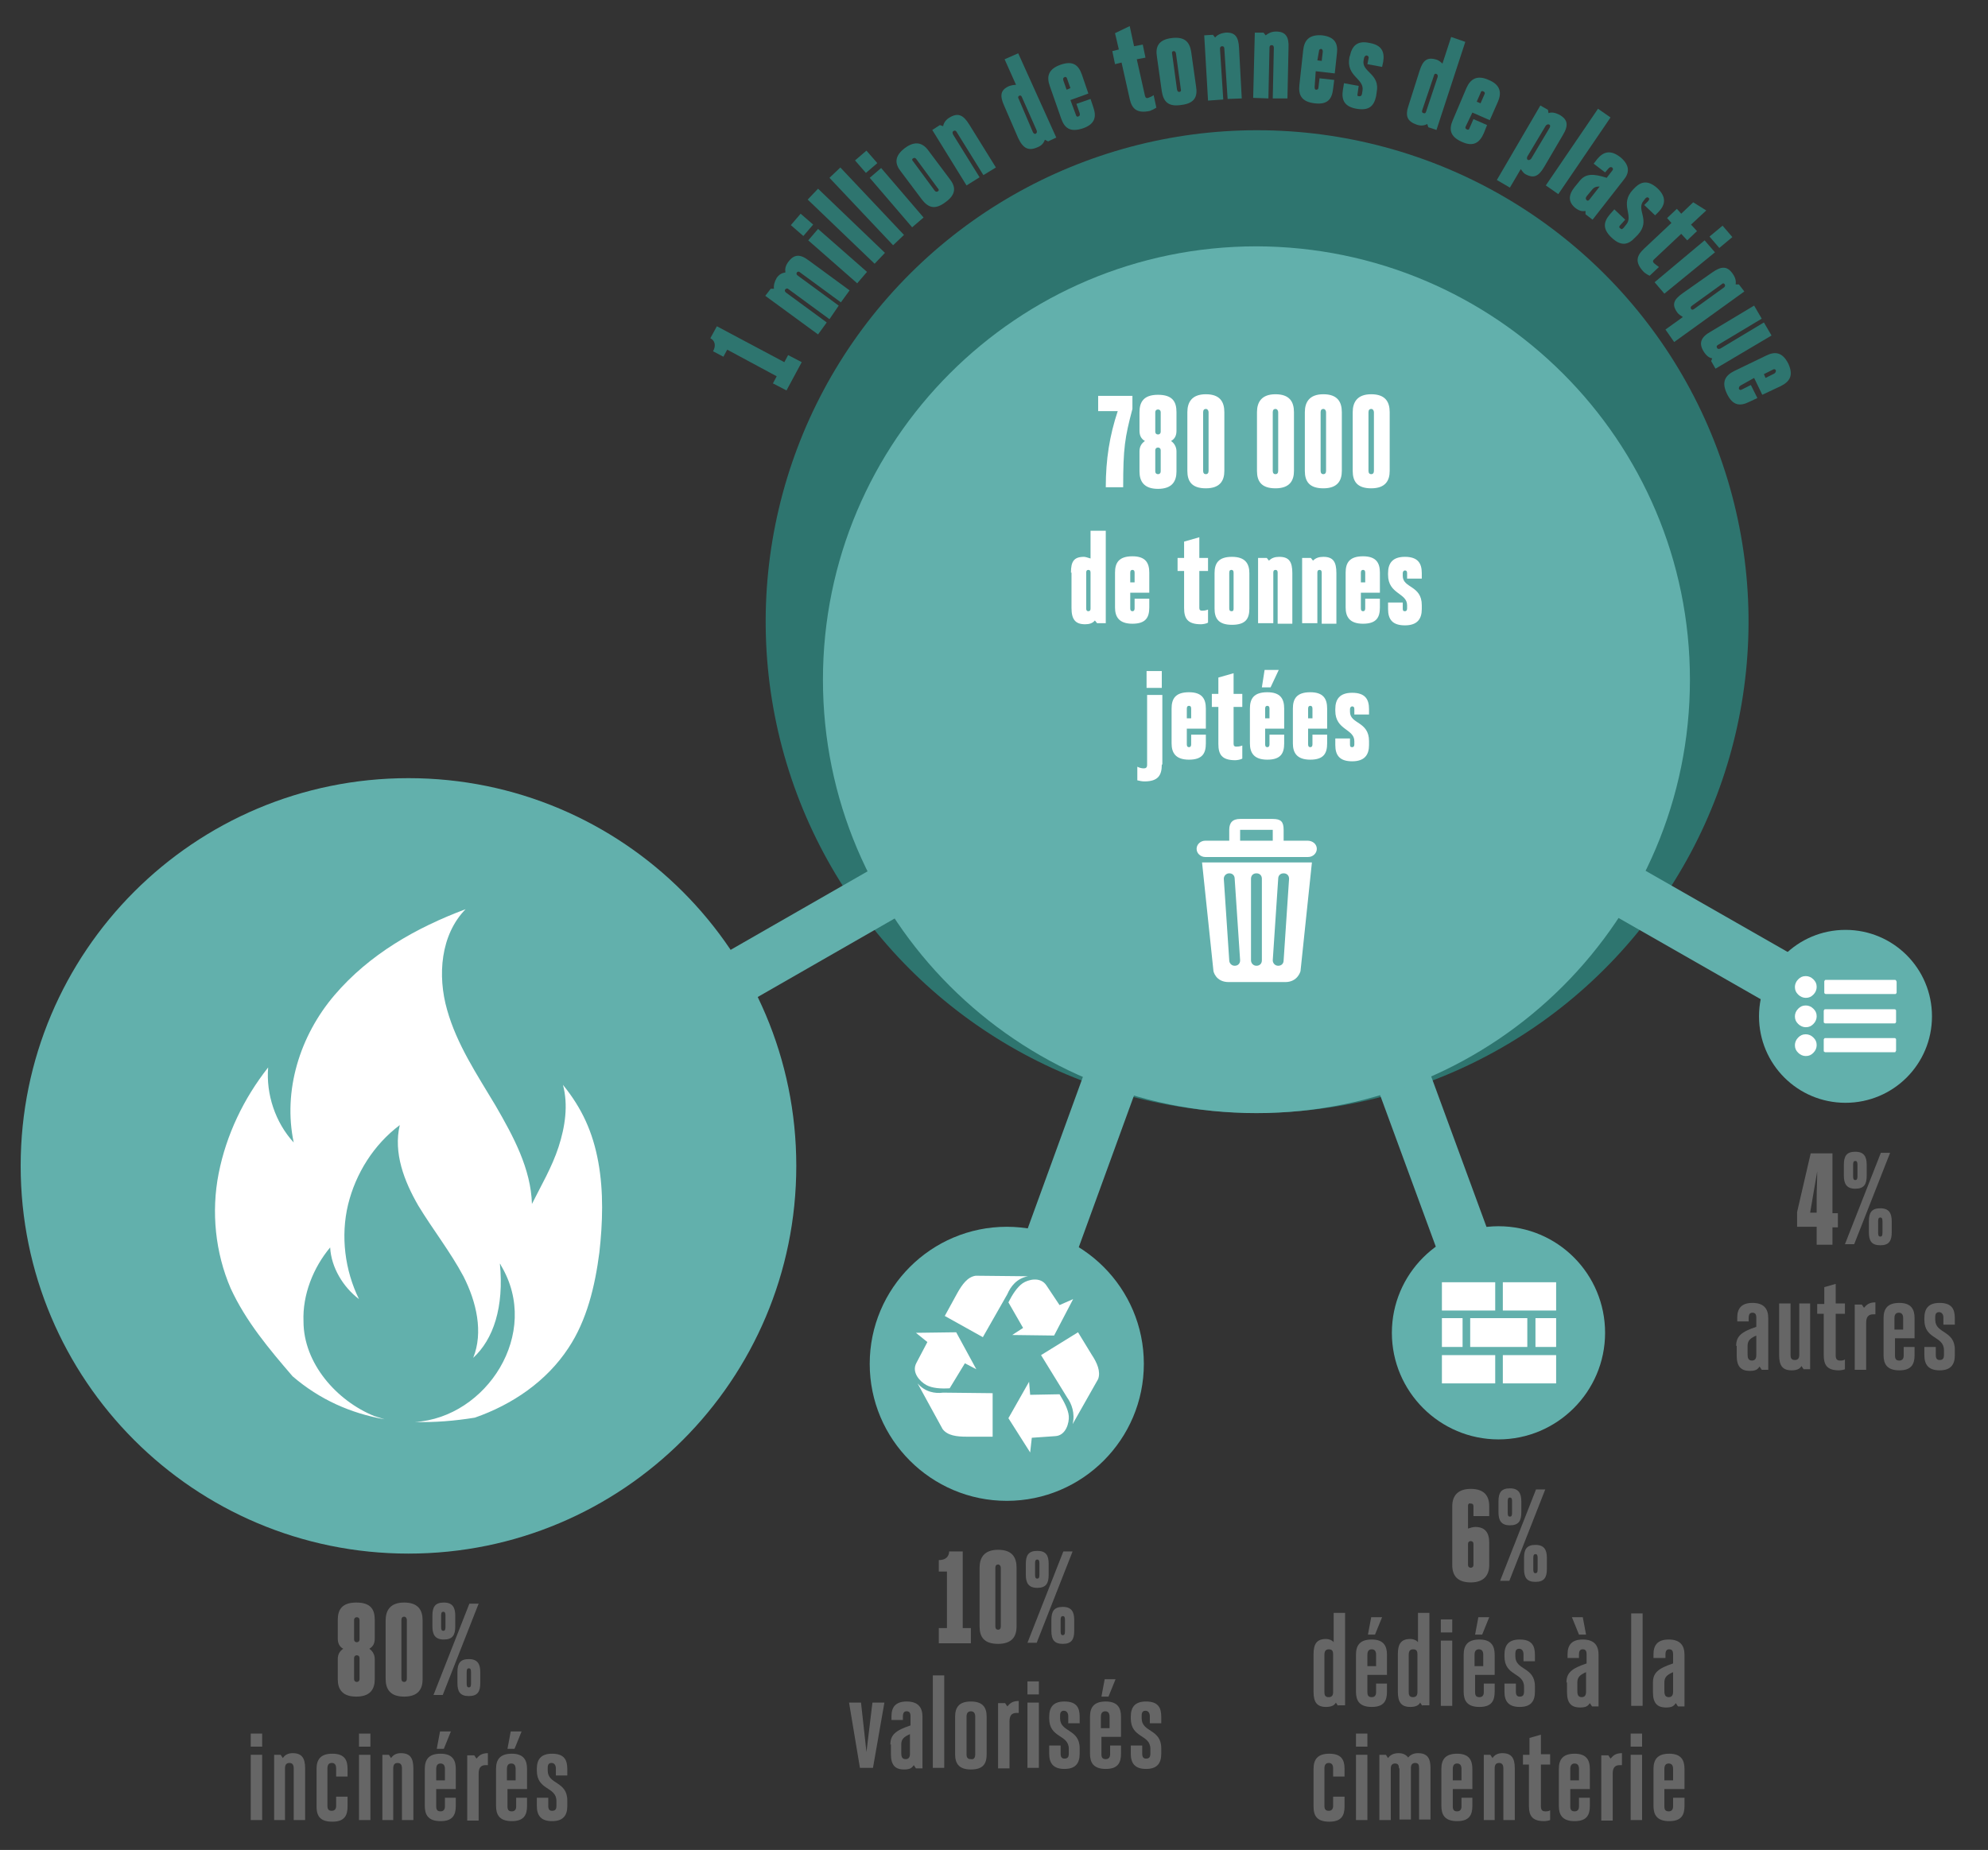 <?xml version="1.0" encoding="utf-8"?>
<!-- Generator: Adobe Illustrator 22.0.0, SVG Export Plug-In . SVG Version: 6.00 Build 0)  -->
<svg version="1.1" xmlns="http://www.w3.org/2000/svg" xmlns:xlink="http://www.w3.org/1999/xlink" x="0px" y="0px"
	 viewBox="0 0 365.5 340.2" style="enable-background:new 0 0 365.5 340.2;" xml:space="preserve">
<rect x="0" y="0" width="365.5" height="340.2" fill="#333333" stroke="none"/>
<style type="text/css">
	.st0{fill:#2E756F;}
	.st1{fill:none;stroke:#62B0AC;stroke-width:10;stroke-linecap:round;stroke-miterlimit:10;}
	.st2{fill:#62B0AC;}
	.st3{fill:#FFFFFF;}
	.st4{fill:#666666;}
</style>
<g id="titre">
</g>
<g id="bubble_x5F_back">
	
		<ellipse transform="matrix(0.229 -0.974 0.974 0.229 66.799 313.097)" class="st0" cx="231" cy="114.4" rx="90.3" ry="90.3"/>
	<g>
		<path class="st0" d="M144.2,66.6l0.7-1.3l2.5,1.3l-2.8,5.2l-2.5-1.3l0.7-1.3l-9.1-4.9l-0.7,1.3l-1.9-1c0.6-1.1,0.3-2-0.5-2.4
			l1.2-2.2L144.2,66.6z"/>
		<path class="st0" d="M152.5,58.7l-7.5-5.5c-0.2-0.2-0.4-0.2-0.6,0c-0.2,0.2-0.1,0.4,0.1,0.6l7.5,5.5l-1.6,2.2l-9.7-7.1l1-1.3
			l0.6,0c-0.1-0.6,0.1-1.3,0.5-2c0.5-0.7,1-0.9,1.6-1c-0.1-0.6,0-1.2,0.5-1.9c1.1-1.5,2.2-1.5,3.8-0.3l7.5,5.5l-1.6,2.2l-7.5-5.5
			c-0.2-0.2-0.4-0.2-0.6,0c-0.1,0.2-0.1,0.4,0.2,0.6l7.5,5.5L152.5,58.7z"/>
		<path class="st0" d="M147.2,39.3l2.3,2l-1.8,2.1l-2.3-2L147.2,39.3z M150.4,42.1l9,7.9l-1.8,2.1l-9-7.9L150.4,42.1z"/>
		<path class="st0" d="M150.4,34.7l12.3,11.8l-1.9,2l-12.3-11.8L150.4,34.7z"/>
		<path class="st0" d="M154.5,30.8l11.7,12.4l-2,1.9l-11.7-12.4L154.5,30.8z"/>
		<path class="st0" d="M159.3,27.7l2,2.3l-2.1,1.8l-2-2.3L159.3,27.7z M162,30.9l7.8,9.1l-2.1,1.8l-7.8-9.1L162,30.9z"/>
		<path class="st0" d="M169.5,36.7l-3.9-5.2c-1.1-1.4-1.2-2.8,0.8-4.3c1.9-1.4,3.3-0.9,4.3,0.5l3.9,5.2c1.1,1.4,1.3,2.8-0.8,4.3
			C171.8,38.7,170.6,38.1,169.5,36.7z M172.4,34.6l-3.9-5.3c-0.2-0.3-0.4-0.3-0.6-0.2s-0.3,0.3,0,0.6l3.9,5.3
			c0.2,0.3,0.4,0.3,0.6,0.2C172.6,35.1,172.7,34.9,172.4,34.6z"/>
		<path class="st0" d="M180.8,32.2l-4.9-7.9c-0.1-0.2-0.3-0.4-0.6-0.2c-0.2,0.1-0.2,0.3-0.1,0.6l4.9,7.9l-2.4,1.5l-6.3-10.2l1.4-0.9
			l0.6,0.2c0.1-0.6,0.5-1.2,1.2-1.6c1.5-0.9,2.5-0.5,3.6,1.3l4.9,7.9L180.8,32.2z"/>
		<path class="st0" d="M184.6,19.4c-0.8-1.8-0.7-2.9,1-3.6c0.3-0.1,0.8-0.2,1.2-0.2l-2.1-4.7l2.5-1.1l7,15.5l-1.5,0.7l-0.6-0.3
			c-0.2,0.6-0.6,1.1-1.4,1.4c-1.6,0.7-2.6,0.2-3.5-1.7L184.6,19.4z M189.9,24.3c0.1,0.2,0.3,0.4,0.5,0.3c0.2-0.1,0.3-0.3,0.2-0.6
			l-2.7-6.1c-0.1-0.3-0.3-0.4-0.5-0.3c-0.2,0.1-0.3,0.3-0.1,0.6L189.9,24.3z"/>
		<path class="st0" d="M197.8,21.1c0.1,0.4,0.3,0.4,0.5,0.3c0.2-0.1,0.3-0.2,0.2-0.6l-0.6-1.7l2.6-0.9l0.5,1.5
			c0.6,1.7,0.4,3.1-1.9,3.9c-2.4,0.8-3.4-0.1-4-1.8l-2.1-6c-0.6-1.7-0.3-3.1,2-3.9c2.3-0.8,3.3,0.1,3.9,1.8l1.2,3.5l-3.3,1.2
			L197.8,21.1z M196.1,16.5l0.7-0.3l-0.6-1.7c-0.1-0.4-0.4-0.4-0.5-0.3c-0.2,0.1-0.3,0.2-0.2,0.6L196.1,16.5z"/>
		<path class="st0" d="M207.7,4.8l0.8,3.7l1.6-0.3l0.5,2.4l-1.6,0.3l1.5,6.7c0.1,0.4,0.3,0.5,0.6,0.4c0.2-0.1,0.6-0.2,1-0.5l0.5,2.3
			c-0.3,0.2-0.9,0.5-1.2,0.6c-2.4,0.5-3.3-0.4-3.7-2.2l-1.5-6.7l-1.2,0.3l-0.5-2.4l1.2-0.3l-0.7-3L207.7,4.8z"/>
		<path class="st0" d="M213.6,16.8l-0.9-6.4c-0.3-1.8,0.3-3.1,2.7-3.4c2.4-0.3,3.3,0.7,3.6,2.5l0.9,6.4c0.3,1.8-0.2,3.1-2.7,3.4
			C214.7,19.7,213.9,18.6,213.6,16.8z M217.1,16.4l-0.9-6.6c-0.1-0.4-0.3-0.4-0.4-0.4c-0.2,0-0.4,0.1-0.3,0.5l0.9,6.6
			c0.1,0.4,0.3,0.4,0.4,0.4C217,16.9,217.2,16.8,217.1,16.4z"/>
		<path class="st0" d="M225.7,18.2L225.1,9c0-0.3-0.1-0.5-0.4-0.5c-0.3,0-0.4,0.2-0.4,0.5l0.6,9.3l-2.8,0.2l-0.7-12l1.6-0.1l0.4,0.5
			c0.4-0.5,1.1-0.8,1.9-0.9c1.8-0.1,2.4,0.8,2.5,2.8l0.5,9.3L225.7,18.2z"/>
		<path class="st0" d="M234,18.1l0.2-9.3c0-0.3-0.1-0.5-0.4-0.5c-0.3,0-0.4,0.2-0.4,0.5l-0.2,9.3l-2.8-0.1l0.3-12l1.6,0l0.4,0.5
			c0.5-0.4,1.1-0.7,1.9-0.7c1.8,0,2.4,1,2.3,3l-0.2,9.3L234,18.1z"/>
		<path class="st0" d="M241.7,16c0,0.4,0.1,0.5,0.3,0.5c0.2,0,0.4-0.1,0.4-0.4l0.2-1.7l2.7,0.3l-0.2,1.6c-0.2,1.8-0.9,3-3.4,2.7
			c-2.5-0.3-3-1.6-2.8-3.4l0.7-6.4c0.2-1.8,1.1-2.9,3.5-2.7c2.4,0.3,2.9,1.6,2.7,3.3l-0.4,3.7l-3.5-0.4L241.7,16z M242.2,11.1
			l0.8,0.1l0.2-1.7c0-0.4-0.2-0.5-0.3-0.5c-0.2,0-0.4,0.1-0.4,0.4L242.2,11.1z"/>
		<path class="st0" d="M249.6,17.2c-0.1,0.4,0,0.5,0.3,0.5c0.2,0,0.4,0,0.5-0.4l0.1-0.6c0.4-2.3-3.1-2.6-2.4-6.2l0.1-0.3
			c0.4-1.8,1.4-2.8,3.6-2.3c2.3,0.4,2.8,1.7,2.5,3.5l-0.2,0.9l-2.7-0.5l0.2-1c0.1-0.3,0-0.5-0.3-0.6c-0.2,0-0.4,0.1-0.5,0.4
			l-0.1,0.5c-0.4,2.2,3.1,2.4,2.4,5.9l-0.1,0.7c-0.4,1.8-1.3,2.7-3.6,2.3c-2.3-0.4-2.8-1.7-2.5-3.5l0.2-1.2l2.7,0.5L249.6,17.2z"/>
		<path class="st0" d="M261,13c0.6-1.9,1.4-2.6,3.2-2c0.3,0.1,0.7,0.4,1,0.7l1.6-4.9l2.6,0.9l-5.3,16.2l-1.5-0.5l-0.2-0.6
			c-0.5,0.3-1.2,0.4-2,0.1c-1.7-0.6-2.1-1.6-1.4-3.6L261,13z M261.5,20.2c-0.1,0.3-0.1,0.5,0.2,0.6c0.3,0.1,0.4,0,0.5-0.3l2.1-6.3
			c0.1-0.3,0-0.5-0.2-0.6c-0.3-0.1-0.4,0-0.5,0.4L261.5,20.2z"/>
		<path class="st0" d="M269.5,23.2c-0.2,0.4,0,0.5,0.2,0.6c0.2,0.1,0.4,0.1,0.5-0.3l0.7-1.6l2.5,1.1l-0.6,1.5
			c-0.7,1.6-1.8,2.6-4,1.6c-2.3-1-2.4-2.4-1.7-4l2.5-5.9c0.7-1.6,1.9-2.5,4.1-1.5c2.2,0.9,2.4,2.4,1.7,4l-1.5,3.4l-3.2-1.4
			L269.5,23.2z M271.5,18.7l0.7,0.3l0.7-1.6c0.2-0.4,0-0.5-0.2-0.6c-0.2-0.1-0.4-0.1-0.5,0.3L271.5,18.7z"/>
		<path class="st0" d="M283.9,30.7c-1,1.7-1.9,2.2-3.5,1.3c-0.3-0.2-0.6-0.6-0.8-0.9l-2,3.4l-2.4-1.4l8-13.7l1.4,0.8l0.1,0.6
			c0.6-0.2,1.2-0.1,2,0.3c1.6,0.9,1.7,2,0.6,3.8L283.9,30.7z M284.9,23.5c0.1-0.2,0.2-0.5-0.1-0.6c-0.2-0.1-0.4,0-0.6,0.2l-3.4,5.7
			c-0.1,0.2-0.1,0.5,0.1,0.6c0.2,0.1,0.4,0,0.6-0.2L284.9,23.5z"/>
		<path class="st0" d="M296.1,21.6l-9.6,14.1l-2.3-1.6l9.6-14.1L296.1,21.6z"/>
		<path class="st0" d="M296.4,31.4c0.2-0.2,0.2-0.4,0-0.6c-0.2-0.1-0.4-0.1-0.6,0.1l-0.7,0.8l-2.1-1.6l0.7-0.9
			c1.1-1.3,2.4-1.7,4.2-0.3c1.8,1.5,1.7,2.9,0.6,4.2l-5.7,7.3l-1.3-1l0-0.6c-0.6,0.1-1.1,0-1.8-0.5c-1.4-1.1-1.4-2.4-0.2-3.9
			l0.9-1.1c1.1-1.4,2.5-1.4,5-0.6L296.4,31.4z M291.7,36.1c-0.2,0.3-0.2,0.5,0,0.7c0.2,0.2,0.4,0.1,0.6-0.2l1.8-2.3
			c-0.6,0-1,0.1-1.4,0.6L291.7,36.1z"/>
		<path class="st0" d="M297.9,41.4c-0.3,0.3-0.2,0.5,0,0.6c0.2,0.2,0.3,0.2,0.6-0.1l0.4-0.5c1.6-1.7-1.2-3.8,1.3-6.5l0.2-0.2
			c1.3-1.4,2.6-1.6,4.3-0.1c1.7,1.6,1.5,3,0.3,4.3l-0.7,0.7l-2-1.9l0.7-0.7c0.2-0.2,0.3-0.5,0.1-0.6c-0.2-0.2-0.4-0.1-0.6,0.1
			l-0.3,0.4c-1.5,1.7,1.4,3.6-1.1,6.3l-0.5,0.5c-1.3,1.4-2.6,1.6-4.3,0c-1.7-1.6-1.5-2.9-0.3-4.3l0.8-0.9l2,1.9L297.9,41.4z"/>
		<path class="st0" d="M313.7,38.7l-2.8,2.6l1.1,1.2l-1.8,1.7l-1.1-1.2l-5,4.7c-0.3,0.3-0.2,0.5,0,0.7c0.2,0.2,0.5,0.4,0.9,0.7
			l-1.7,1.6c-0.3-0.1-0.9-0.5-1.1-0.7c-1.7-1.8-1.3-3,0.1-4.3l5-4.7l-0.8-0.9l1.8-1.7l0.8,0.9l2.2-2.1L313.7,38.7z"/>
		<path class="st0" d="M315.3,46.4L306,54l-1.8-2.1l9.2-7.7L315.3,46.4z M318.5,43.6l-2.4,2l-1.8-2.1l2.4-2L318.5,43.6z"/>
		<path class="st0" d="M314.8,50.1c1.7-1.2,2.8-1.2,3.8,0.3c0.5,0.7,0.6,1.4,0.5,1.9l0.6,0l1,1.3l-12.9,9.3l-1.6-2.3l3.2-2.3
			c-0.3-0.2-0.8-0.5-1-0.8c-1.1-1.5-0.7-2.4,1-3.6L314.8,50.1z M311.1,56.2c-0.3,0.2-0.3,0.4-0.2,0.6c0.1,0.2,0.4,0.2,0.6,0l5.4-3.9
			c0.3-0.2,0.3-0.4,0.2-0.6c-0.2-0.3-0.4-0.2-0.6,0L311.1,56.2z"/>
		<path class="st0" d="M323.9,58.6l-8,4.8c-0.2,0.1-0.4,0.3-0.2,0.6c0.1,0.2,0.3,0.2,0.6,0.1l8-4.8l1.4,2.4l-10.3,6.1l-0.8-1.4
			l0.2-0.5c-0.6-0.1-1.1-0.5-1.6-1.3c-0.9-1.5-0.5-2.6,1.3-3.6l8-4.8L323.9,58.6z"/>
		<path class="st0" d="M320,70.9c-0.3,0.2-0.3,0.4-0.3,0.6c0.1,0.2,0.3,0.3,0.6,0.1l1.6-0.8l1.2,2.4l-1.5,0.7
			c-1.6,0.8-3,0.8-4.1-1.5c-1.1-2.3-0.2-3.4,1.4-4.2l5.8-2.8c1.6-0.8,3-0.7,4.1,1.5c1,2.2,0.2,3.3-1.4,4.1l-3.4,1.6l-1.5-3.1
			L320,70.9z M324.3,68.8l0.3,0.7l1.6-0.8c0.3-0.2,0.3-0.4,0.3-0.6c-0.1-0.2-0.3-0.3-0.6-0.1L324.3,68.8z"/>
	</g>
</g>
<g id="bubble_x5F_line_x5F_1">
	<line class="st1" x1="231" y1="125" x2="75.1" y2="214.4"/>
</g>
<g id="bubble_x5F_1">
	<path class="st2" d="M146.4,214.4c0,39.4-31.9,71.3-71.3,71.3c-39.4,0-71.3-31.9-71.3-71.3c0-39.4,31.9-71.3,71.3-71.3
		C114.5,143.1,146.4,175,146.4,214.4z"/>
	<path class="st3" d="M110,213.7c-1-5.5-3-9.9-6.5-14.2c1,3.7,0.4,7.7-0.8,11.4c-1.2,3.7-3.2,7.1-4.9,10.5
		c-0.2-6.5-3.4-12.4-6.7-18.1c-3.4-5.7-7.1-11.2-8.9-17.6c-1.8-6.3-1.2-13.8,3.4-18.5c-9.1,3.4-17.7,8.3-24.1,15.8
		S52,200.6,54,210.1c-3.4-3.7-5.1-8.9-4.7-13.8c-4.5,5.7-7.7,12.4-9.1,19.5c-1.4,7.1-0.6,14.6,2.2,21.1c2.8,6.1,7.1,11.2,11.4,16.2
		c5,4.3,10.7,6.8,16.9,7.9c-0.6-0.2-1.3-0.4-1.9-0.6c-6.9-2.8-13-9.7-13-17.4c-0.2-4.9,1.8-9.9,4.9-13.6c0.2,3.7,2.4,7.3,5.3,9.5
		c-2.6-5.3-3.4-11.6-2-17.4c1.4-5.7,4.7-11,9.5-14.6c-1.2,5.1,0.8,10.3,3.4,14.8c2.6,4.3,5.9,8.5,8.3,13c2.4,4.7,3.7,10.3,1.8,15
		c3.7-3.4,5.7-9.3,4.9-17.4c0,0.2,0.2,0.2,0.2,0.4c7.5,12.5-2.7,28-15.8,28.8c3.6,0.1,7.3-0.2,11-0.8c6.9-2.4,13.2-6.7,17.2-12.8
		c3.4-5.1,4.9-11.4,5.7-17.6C110.8,224.9,111,219.2,110,213.7z"/>
</g>
<g id="bubble_x5F_leg_x5F_1">
	<g>
		<path class="st4" d="M62.1,308.8v-3.7c0-0.9,0.4-1.5,1-1.9c-0.7-0.4-1-1-1-1.9v-3.4c0-1.8,0.7-3.2,3.4-3.2s3.4,1.3,3.4,3.2v3.4
			c0,0.9-0.3,1.5-1,1.9c0.6,0.4,1,1.1,1,1.9v3.7c0,1.8-0.8,3.2-3.4,3.2S62.1,310.6,62.1,308.8z M65.1,301.5c0,0.3,0.2,0.5,0.5,0.5
			s0.5-0.2,0.5-0.5v-3.6c0-0.3-0.2-0.5-0.5-0.5s-0.5,0.2-0.5,0.5V301.5z M65.1,308.8c0,0.3,0.2,0.5,0.5,0.5s0.5-0.2,0.5-0.5v-3.9
			c0-0.3-0.2-0.5-0.5-0.5s-0.5,0.2-0.5,0.5V308.8z"/>
		<path class="st4" d="M70.9,308.7V298c0-1.8,0.8-3.3,3.4-3.3s3.4,1.4,3.4,3.3v10.8c0,1.8-0.8,3.2-3.4,3.2S70.9,310.6,70.9,308.7z
			 M74.8,308.7v-10.8c0-0.3-0.2-0.6-0.5-0.6s-0.5,0.2-0.5,0.6v10.8c0,0.4,0.2,0.6,0.5,0.6S74.8,309.1,74.8,308.7z"/>
		<path class="st4" d="M83.7,297.1v2c0,1.6-0.5,2.4-2.1,2.4s-2.1-0.9-2.1-2.4v-2c0-1.6,0.5-2.4,2.1-2.4S83.7,295.6,83.7,297.1z
			 M81.4,311.7h-1.7l6.6-16.8h1.7L81.4,311.7z M81.9,299.2v-2.1c0-0.5-0.1-0.7-0.4-0.7s-0.4,0.2-0.4,0.7v2.1c0,0.5,0.1,0.7,0.4,0.7
			S81.9,299.7,81.9,299.2z M84.1,309.5v-2c0-1.6,0.5-2.4,2.1-2.4s2.1,0.9,2.1,2.4v2c0,1.6-0.5,2.4-2.1,2.4S84.1,311.1,84.1,309.5z
			 M85.8,307.5v2.1c0,0.5,0.1,0.7,0.4,0.7s0.4-0.2,0.4-0.7v-2.1c0-0.5-0.1-0.7-0.4-0.7S85.8,307,85.8,307.5z"/>
		<path class="st4" d="M48.2,318.8v2.4h-2.1v-2.4H48.2z M48.2,322.7v12h-2.1v-12H48.2z"/>
		<path class="st4" d="M50.4,334.7v-12h1.2l0.4,0.6c0.4-0.6,1-0.9,1.8-0.9c1.7,0,2.3,0.9,2.3,2.8v9.5h-2.1v-9.5c0-0.6-0.2-1-0.8-1
			c-0.6,0-0.8,0.4-0.8,1v9.5H50.4z"/>
		<path class="st4" d="M63.9,330.5v1.7c0,1.7-0.6,2.8-2.8,2.8c-2.3,0-2.9-1.1-2.9-2.8v-6.9c0-1.7,0.7-2.8,2.9-2.8
			c2.2,0,2.8,1.1,2.8,2.8v1.4h-2.1v-1.5c0-0.7-0.3-1-0.8-1c-0.5,0-0.8,0.3-0.8,1v6.9c0,0.7,0.3,0.9,0.8,0.9c0.5,0,0.8-0.3,0.8-0.9
			v-1.7H63.9z"/>
		<path class="st4" d="M68.1,318.8v2.4H66v-2.4H68.1z M68.1,322.7v12H66v-12H68.1z"/>
		<path class="st4" d="M70.3,334.7v-12h1.2l0.4,0.6c0.4-0.6,1-0.9,1.8-0.9c1.7,0,2.3,0.9,2.3,2.8v9.5h-2.1v-9.5c0-0.6-0.2-1-0.8-1
			c-0.6,0-0.8,0.4-0.8,1v9.5H70.3z"/>
		<path class="st4" d="M83.8,330.6v1.5c0,1.7-0.6,2.8-2.8,2.8c-2.3,0-2.9-1.2-2.9-2.8v-6.8c0-1.7,0.7-2.8,2.9-2.8
			c2.2,0,2.8,1.2,2.8,2.8v3.7h-3.6v3.2c0,0.7,0.3,0.9,0.8,0.9c0.5,0,0.8-0.3,0.8-0.9v-1.6H83.8z M81.8,325.3c0-0.7-0.3-1-0.8-1
			c-0.5,0-0.8,0.3-0.8,1v2.1h1.6V325.3z M82.9,318.4l-1.3,3.2h-1.3l0.6-3.2H82.9z"/>
		<path class="st4" d="M89.7,324.6c-0.1,0-0.3,0-0.4,0c-1,0-1.3,0.6-1.3,1.6v8.6h-2.1v-12h1.3l0.4,0.6c0.5-0.6,1-1,2.1-1V324.6z"/>
		<path class="st4" d="M96.9,330.6v1.5c0,1.7-0.6,2.8-2.8,2.8c-2.3,0-2.9-1.2-2.9-2.8v-6.8c0-1.7,0.7-2.8,2.9-2.8
			c2.2,0,2.8,1.2,2.8,2.8v3.7h-3.6v3.2c0,0.7,0.3,0.9,0.8,0.9c0.5,0,0.8-0.3,0.8-0.9v-1.6H96.9z M94.8,325.3c0-0.7-0.3-1-0.8-1
			c-0.5,0-0.8,0.3-0.8,1v2.1h1.6V325.3z M95.9,318.4l-1.3,3.2h-1.3l0.6-3.2H95.9z"/>
		<path class="st4" d="M98.7,325.3c0-1.7,0.7-2.8,2.8-2.8c2.2,0,2.8,1.1,2.8,2.8v1.2h-2.1v-1.3c0-0.6-0.3-1-0.8-1
			c-0.5,0-0.7,0.3-0.7,0.9v0.5c0,2.6,3.6,1.9,3.6,5.5v1c0,1.7-0.7,2.8-2.8,2.8s-2.8-1.1-2.8-2.8v-1.5h2.1v1.5c0,0.7,0.3,0.9,0.7,0.9
			c0.5,0,0.8-0.2,0.8-0.9v-0.9c0-2.7-3.6-1.9-3.6-5.6V325.3z"/>
	</g>
</g>
<g id="bubble_x5F_line_x5F_2">
	<line class="st1" x1="231" y1="125" x2="185.1" y2="251.1"/>
</g>
<g id="bubble_x5F_2">
	<path class="st2" d="M210.3,250.8c0,13.9-11.3,25.2-25.2,25.2c-13.9,0-25.2-11.3-25.2-25.2s11.3-25.2,25.2-25.2
		C199,225.6,210.3,236.9,210.3,250.8z"/>
	<g>
		<path class="st3" d="M168.4,245.1l2.1,1.7l-2,3.8c-1,1.8,0.7,3.5,1.8,4.1c1.1,0.6,2.7,0.7,4.3,0.6l2.8-4.6l2.1,1.1l-3.7-6.8
			L168.4,245.1z M168.7,254.4l4.6,8.4c0.9,1.2,2.6,1.4,4.4,1.4h4.8v-8l-9.1-0.1C171.9,256.3,170.1,256,168.7,254.4z M197.3,238.9
			l-2.5,1.1l-2.4-3.6c-1.1-1.7-3.4-1.1-4.4-0.4c-1,0.7-1.9,2.1-2.6,3.5l2.7,4.7l-2,1.3l7.7,0.1L197.3,238.9z M189,234.7l-9.6-0.1
			c-1.5,0.2-2.5,1.6-3.4,3.2l-2.3,4.2l7,3.9l4.5-7.9C185.8,236.6,186.9,235.1,189,234.7z M189.4,267.1l0.3-2.7l4.3-0.3
			c2-0.1,2.6-2.5,2.5-3.7c-0.1-1.2-0.9-2.7-1.7-4l-5.4,0.1l-0.2-2.4l-3.8,6.7L189.4,267.1z M197.2,261.9l4.7-8.3
			c0.5-1.4-0.2-3-1.2-4.5l-2.5-4.1l-6.8,4.2l4.8,7.8C197,258.1,197.7,259.9,197.2,261.9z"/>
	</g>
</g>
<g id="bubble_x5F_leg_x5F_2">
	<g>
		<path class="st4" d="M177,299.4h1.5v2.8h-5.9v-2.8h1.5V289h-1.5v-2.1c1.3,0,1.9-0.7,1.9-1.6h2.5V299.4z"/>
		<path class="st4" d="M180.1,299.1v-10.8c0-1.8,0.8-3.3,3.4-3.3s3.4,1.4,3.4,3.3v10.8c0,1.8-0.8,3.2-3.4,3.2S180.1,301,180.1,299.1
			z M184,299.1v-10.8c0-0.3-0.2-0.6-0.5-0.6s-0.5,0.2-0.5,0.6v10.8c0,0.4,0.2,0.6,0.5,0.6S184,299.5,184,299.1z"/>
		<path class="st4" d="M192.8,287.6v2c0,1.6-0.5,2.4-2.1,2.4s-2.1-0.9-2.1-2.4v-2c0-1.6,0.5-2.4,2.1-2.4S192.8,286,192.8,287.6z
			 M190.6,302.1h-1.7l6.6-16.8h1.7L190.6,302.1z M191.1,289.6v-2.1c0-0.5-0.1-0.7-0.4-0.7s-0.4,0.2-0.4,0.7v2.1
			c0,0.5,0.1,0.7,0.4,0.7S191.1,290.1,191.1,289.6z M193.3,299.9v-2c0-1.6,0.5-2.4,2.1-2.4s2.1,0.9,2.1,2.4v2c0,1.6-0.5,2.4-2.1,2.4
			S193.3,301.5,193.3,299.9z M195,297.9v2.1c0,0.5,0.1,0.7,0.4,0.7s0.4-0.2,0.4-0.7v-2.1c0-0.5-0.1-0.7-0.4-0.7S195,297.4,195,297.9
			z"/>
		<path class="st4" d="M160.5,325.1h-2.4l-2-12h2.2l1,9.1l1.1-9.1h2.2L160.5,325.1z"/>
		<path class="st4" d="M163.7,320.8c0-1.8,1-2.6,3.7-3.5v-1.7c0-0.6-0.2-0.9-0.7-0.9c-0.5,0-0.7,0.3-0.7,1v0.6h-2.1v-0.7
			c0-1.6,0.7-2.7,2.8-2.7c2.2,0,2.9,1.2,2.9,2.8v9.5h-1.2l-0.4-0.6c-0.4,0.6-0.8,0.8-1.8,0.8c-1.7,0-2.4-0.9-2.4-2.8V320.8z
			 M167.3,318.9c-1.1,0.5-1.6,0.9-1.6,1.9v1.4c0,0.6,0,1.3,0.8,1.3c0.6,0,0.8-0.4,0.8-1V318.9z"/>
		<path class="st4" d="M173.6,308.1v17h-2.1v-17H173.6z"/>
		<path class="st4" d="M175.6,322.6v-6.9c0-1.7,0.7-2.8,2.9-2.8s2.9,1.1,2.9,2.8v6.9c0,1.7-0.6,2.8-2.9,2.8
			C176.3,325.4,175.6,324.3,175.6,322.6z M179.3,322.6v-6.9c0-0.7-0.3-1-0.8-1c-0.5,0-0.8,0.3-0.8,1v6.9c0,0.7,0.3,0.9,0.8,0.9
			C179,323.6,179.3,323.3,179.3,322.6z"/>
		<path class="st4" d="M187.3,315c-0.1,0-0.3,0-0.4,0c-1,0-1.3,0.6-1.3,1.6v8.6h-2.1v-12h1.3l0.4,0.6c0.5-0.6,1-1,2.1-1V315z"/>
		<path class="st4" d="M191,309.2v2.4h-2.1v-2.4H191z M191,313.1v12h-2.1v-12H191z"/>
		<path class="st4" d="M192.9,315.7c0-1.7,0.7-2.8,2.8-2.8c2.2,0,2.8,1.1,2.8,2.8v1.2h-2.1v-1.3c0-0.6-0.3-1-0.8-1
			c-0.5,0-0.7,0.3-0.7,0.9v0.5c0,2.6,3.6,1.9,3.6,5.5v1c0,1.7-0.7,2.8-2.8,2.8s-2.8-1.1-2.8-2.8v-1.5h2.1v1.5c0,0.7,0.3,0.9,0.7,0.9
			c0.5,0,0.8-0.2,0.8-0.9v-0.9c0-2.7-3.6-1.9-3.6-5.6V315.7z"/>
		<path class="st4" d="M206.1,321v1.5c0,1.7-0.6,2.8-2.8,2.8c-2.3,0-2.9-1.2-2.9-2.8v-6.8c0-1.7,0.7-2.8,2.9-2.8
			c2.2,0,2.8,1.2,2.8,2.8v3.7h-3.6v3.2c0,0.7,0.3,0.9,0.8,0.9c0.5,0,0.8-0.3,0.8-0.9V321H206.1z M204,315.7c0-0.7-0.3-1-0.8-1
			c-0.5,0-0.8,0.3-0.8,1v2.1h1.6V315.7z M205.1,308.8l-1.3,3.2h-1.3l0.6-3.2H205.1z"/>
		<path class="st4" d="M207.9,315.7c0-1.7,0.7-2.8,2.8-2.8c2.2,0,2.8,1.1,2.8,2.8v1.2h-2.1v-1.3c0-0.6-0.3-1-0.8-1
			c-0.5,0-0.7,0.3-0.7,0.9v0.5c0,2.6,3.6,1.9,3.6,5.5v1c0,1.7-0.7,2.8-2.8,2.8s-2.8-1.1-2.8-2.8v-1.5h2.1v1.5c0,0.7,0.3,0.9,0.7,0.9
			c0.5,0,0.8-0.2,0.8-0.9v-0.9c0-2.7-3.6-1.9-3.6-5.6V315.7z"/>
	</g>
</g>
<g id="bubble_x5F_line_x5F_3">
	<line class="st1" x1="231" y1="125" x2="275.2" y2="245.3"/>
</g>
<g id="bubble_x5F_3">
	<path class="st2" d="M295.1,245.1c0,10.8-8.8,19.6-19.6,19.6c-10.8,0-19.6-8.8-19.6-19.6c0-10.8,8.8-19.6,19.6-19.6
		C286.4,225.5,295.1,234.3,295.1,245.1z"/>
	<g>
		<g>
			<path class="st3" d="M268.9,247.7h-3.8v-5.3h3.8V247.7z M270.3,247.7h10.5v-5.3h-10.5V247.7L270.3,247.7z M274.9,235.8h-9.8v5.2
				h9.8V235.8z M265.1,254.4h9.8v-5.2h-9.8V254.4z M276.3,235.8v5.2h9.8v-5.2H276.3z M276.3,254.4h9.8v-5.2h-9.8V254.4z
				 M282.3,247.7h3.8v-5.3h-3.8V247.7z"/>
		</g>
	</g>
</g>
<g id="bubble_x5F_leg_x5F_3">
	<g>
		<path class="st4" d="M269.9,276.9v4.2c0.3-0.1,0.9-0.3,1.3-0.3c1.9,0,2.6,1.1,2.6,2.9v4.1c0,1.9-1,3.2-3.4,3.2
			c-2.5,0-3.4-1.3-3.4-3.2v-10.8c0-1.9,1-3.2,3.4-3.2c2.5,0,3.4,1.3,3.4,3.2v1.8h-2.9v-1.8c0-0.4-0.2-0.5-0.5-0.5
			C270.2,276.4,269.9,276.5,269.9,276.9z M269.9,287.8c0,0.3,0.2,0.5,0.5,0.5s0.5-0.2,0.5-0.5v-3.9c0-0.3-0.2-0.5-0.5-0.5
			s-0.5,0.2-0.5,0.5V287.8z"/>
		<path class="st4" d="M279.7,276.1v2c0,1.6-0.5,2.4-2.1,2.4s-2.1-0.9-2.1-2.4v-2c0-1.6,0.5-2.4,2.1-2.4S279.7,274.6,279.7,276.1z
			 M277.5,290.7h-1.7l6.6-16.8h1.7L277.5,290.7z M278,278.2v-2.1c0-0.5-0.1-0.7-0.4-0.7s-0.4,0.2-0.4,0.7v2.1c0,0.5,0.1,0.7,0.4,0.7
			S278,278.7,278,278.2z M280.2,288.5v-2c0-1.6,0.5-2.4,2.1-2.4s2.1,0.9,2.1,2.4v2c0,1.6-0.5,2.4-2.1,2.4S280.2,290.1,280.2,288.5z
			 M281.9,286.5v2.1c0,0.5,0.1,0.7,0.4,0.7s0.4-0.2,0.4-0.7v-2.1c0-0.5-0.1-0.7-0.4-0.7S281.9,286,281.9,286.5z"/>
		<path class="st4" d="M246,313.7l-0.4-0.6c-0.3,0.6-1,0.8-1.8,0.8c-1.7,0-2.3-0.9-2.3-2.8v-6.9c0-1.9,0.6-2.8,2.3-2.8
			c0.5,0,1.1,0.2,1.4,0.6v-5.4h2.1v17H246z M245.1,304.2c0-0.6-0.2-0.9-0.8-0.9c-0.6,0-0.8,0.4-0.8,1v6.9c0,0.6,0.2,0.9,0.8,0.9
			c0.6,0,0.8-0.4,0.8-0.9V304.2z"/>
		<path class="st4" d="M255,309.6v1.5c0,1.7-0.6,2.8-2.8,2.8c-2.3,0-2.9-1.2-2.9-2.8v-6.8c0-1.7,0.7-2.8,2.9-2.8
			c2.2,0,2.8,1.2,2.8,2.8v3.7h-3.6v3.2c0,0.7,0.3,0.9,0.8,0.9c0.5,0,0.8-0.3,0.8-0.9v-1.6H255z M253,304.3c0-0.7-0.3-1-0.8-1
			c-0.5,0-0.8,0.3-0.8,1v2.1h1.6V304.3z M254.1,297.4l-1.3,3.2h-1.3l0.6-3.2H254.1z"/>
		<path class="st4" d="M261.5,313.7l-0.4-0.6c-0.3,0.6-1,0.8-1.8,0.8c-1.7,0-2.3-0.9-2.3-2.8v-6.9c0-1.9,0.6-2.8,2.3-2.8
			c0.5,0,1.1,0.2,1.4,0.6v-5.4h2.1v17H261.5z M260.6,304.2c0-0.6-0.2-0.9-0.8-0.9c-0.6,0-0.8,0.4-0.8,1v6.9c0,0.6,0.2,0.9,0.8,0.9
			c0.6,0,0.8-0.4,0.8-0.9V304.2z"/>
		<path class="st4" d="M267,297.8v2.4h-2.1v-2.4H267z M267,301.7v12h-2.1v-12H267z"/>
		<path class="st4" d="M274.8,309.6v1.5c0,1.7-0.6,2.8-2.8,2.8c-2.3,0-2.9-1.2-2.9-2.8v-6.8c0-1.7,0.7-2.8,2.9-2.8
			c2.2,0,2.8,1.2,2.8,2.8v3.7h-3.6v3.2c0,0.7,0.3,0.9,0.8,0.9c0.5,0,0.8-0.3,0.8-0.9v-1.6H274.8z M272.7,304.3c0-0.7-0.3-1-0.8-1
			c-0.5,0-0.8,0.3-0.8,1v2.1h1.6V304.3z M273.8,297.4l-1.3,3.2h-1.3l0.6-3.2H273.8z"/>
		<path class="st4" d="M276.6,304.3c0-1.7,0.7-2.8,2.8-2.8c2.2,0,2.8,1.1,2.8,2.8v1.2h-2.1v-1.3c0-0.6-0.3-1-0.8-1
			c-0.5,0-0.7,0.3-0.7,0.9v0.5c0,2.6,3.6,1.9,3.6,5.5v1c0,1.7-0.7,2.8-2.8,2.8s-2.8-1.1-2.8-2.8v-1.5h2.1v1.5c0,0.7,0.3,0.9,0.7,0.9
			c0.5,0,0.8-0.2,0.8-0.9v-0.9c0-2.7-3.6-1.9-3.6-5.6V304.3z"/>
		<path class="st4" d="M288,309.4c0-1.8,1-2.6,3.7-3.5v-1.7c0-0.6-0.2-0.9-0.7-0.9c-0.5,0-0.7,0.3-0.7,1v0.6h-2.1v-0.7
			c0-1.6,0.7-2.7,2.8-2.7c2.2,0,2.9,1.2,2.9,2.8v9.5h-1.2l-0.4-0.6c-0.4,0.6-0.8,0.8-1.8,0.8c-1.7,0-2.4-0.9-2.4-2.8V309.4z
			 M291,297.4l0.6,3.2h-1.3l-1.3-3.2H291z M291.6,307.5c-1.1,0.5-1.6,0.9-1.6,1.9v1.4c0,0.6,0,1.3,0.8,1.3c0.6,0,0.8-0.4,0.8-1
			V307.5z"/>
		<path class="st4" d="M302,296.7v17h-2.1v-17H302z"/>
		<path class="st4" d="M303.9,309.4c0-1.8,1-2.6,3.7-3.5v-1.7c0-0.6-0.2-0.9-0.7-0.9c-0.5,0-0.7,0.3-0.7,1v0.6H304v-0.7
			c0-1.6,0.7-2.7,2.8-2.7c2.2,0,2.9,1.2,2.9,2.8v9.5h-1.2l-0.4-0.6c-0.4,0.6-0.8,0.8-1.8,0.8c-1.7,0-2.4-0.9-2.4-2.8V309.4z
			 M307.6,307.5c-1.1,0.5-1.6,0.9-1.6,1.9v1.4c0,0.6,0,1.3,0.8,1.3c0.6,0,0.8-0.4,0.8-1V307.5z"/>
		<path class="st4" d="M247.2,330.5v1.7c0,1.7-0.6,2.8-2.8,2.8c-2.3,0-2.9-1.1-2.9-2.8v-6.9c0-1.7,0.7-2.8,2.9-2.8
			c2.2,0,2.8,1.1,2.8,2.8v1.4h-2.1v-1.5c0-0.7-0.3-1-0.8-1c-0.5,0-0.8,0.3-0.8,1v6.9c0,0.7,0.3,0.9,0.8,0.9c0.5,0,0.8-0.3,0.8-0.9
			v-1.7H247.2z"/>
		<path class="st4" d="M251.4,318.8v2.4h-2.1v-2.4H251.4z M251.4,322.7v12h-2.1v-12H251.4z"/>
		<path class="st4" d="M257.2,325.2c0-0.5-0.1-0.9-0.7-0.9c-0.6,0-0.8,0.4-0.8,0.9v9.5h-2.1v-12h1.2l0.4,0.6
			c0.4-0.6,1.1-0.9,1.9-0.9c0.9,0,1.4,0.3,1.8,0.8c0.4-0.5,1-0.8,1.8-0.8c1.7,0,2.3,0.9,2.3,2.7v9.5h-2.1v-9.5
			c0-0.5-0.1-0.9-0.7-0.9c-0.6,0-0.8,0.4-0.8,0.9v9.5h-2.1V325.2z"/>
		<path class="st4" d="M270.7,330.6v1.5c0,1.7-0.6,2.8-2.8,2.8c-2.3,0-2.9-1.2-2.9-2.8v-6.8c0-1.7,0.7-2.8,2.9-2.8
			c2.2,0,2.8,1.2,2.8,2.8v3.7h-3.6v3.2c0,0.7,0.3,0.9,0.8,0.9c0.5,0,0.8-0.3,0.8-0.9v-1.6H270.7z M268.7,325.3c0-0.7-0.3-1-0.8-1
			c-0.5,0-0.8,0.3-0.8,1v2.1h1.6V325.3z"/>
		<path class="st4" d="M272.8,334.7v-12h1.2l0.4,0.6c0.4-0.6,1-0.9,1.8-0.9c1.7,0,2.3,0.9,2.3,2.8v9.5h-2.1v-9.5c0-0.6-0.2-1-0.8-1
			c-0.6,0-0.8,0.4-0.8,1v9.5H272.8z"/>
		<path class="st4" d="M280,322.7h1.2v-3.1l2.1-0.6v3.6h1.7v1.9h-1.7v7.6c0,0.7,0.2,1,0.8,1c0.3,0,0.6,0,0.9-0.2v1.8
			c-0.2,0.1-0.8,0.2-1.1,0.2c-2.2,0-2.8-1-2.8-2.8v-7.6H280V322.7z"/>
		<path class="st4" d="M292.3,330.6v1.5c0,1.7-0.6,2.8-2.8,2.8c-2.3,0-2.9-1.2-2.9-2.8v-6.8c0-1.7,0.7-2.8,2.9-2.8
			c2.2,0,2.8,1.2,2.8,2.8v3.7h-3.6v3.2c0,0.7,0.3,0.9,0.8,0.9c0.5,0,0.8-0.3,0.8-0.9v-1.6H292.3z M290.3,325.3c0-0.7-0.3-1-0.8-1
			c-0.5,0-0.8,0.3-0.8,1v2.1h1.6V325.3z"/>
		<path class="st4" d="M298.2,324.6c-0.1,0-0.3,0-0.4,0c-1,0-1.3,0.6-1.3,1.6v8.6h-2.1v-12h1.3l0.4,0.6c0.5-0.6,1-1,2.1-1V324.6z"/>
		<path class="st4" d="M301.9,318.8v2.4h-2.1v-2.4H301.9z M301.9,322.7v12h-2.1v-12H301.9z"/>
		<path class="st4" d="M309.7,330.6v1.5c0,1.7-0.6,2.8-2.8,2.8c-2.3,0-2.9-1.2-2.9-2.8v-6.8c0-1.7,0.7-2.8,2.9-2.8
			c2.2,0,2.8,1.2,2.8,2.8v3.7H306v3.2c0,0.7,0.3,0.9,0.8,0.9c0.5,0,0.8-0.3,0.8-0.9v-1.6H309.7z M307.6,325.3c0-0.7-0.3-1-0.8-1
			c-0.5,0-0.8,0.3-0.8,1v2.1h1.6V325.3z"/>
	</g>
</g>
<g id="bubble_x5F_line_x5F_4">
	<line class="st1" x1="231" y1="125" x2="339.3" y2="186.9"/>
</g>
<g id="bubble_x5F_4">
	<path class="st2" d="M355.2,186.9c0,8.8-7.1,15.9-15.9,15.9s-15.9-7.1-15.9-15.9c0-8.8,7.1-15.9,15.9-15.9S355.2,178.1,355.2,186.9
		z"/>
	<g>
		<g>
			<path class="st3" d="M332,184.9c-0.6,0-1,0.2-1.4,0.6c-0.4,0.4-0.6,0.9-0.6,1.4c0,0.6,0.2,1,0.6,1.4c0.4,0.4,0.9,0.6,1.4,0.6
				c0.6,0,1-0.2,1.4-0.6c0.4-0.4,0.6-0.9,0.6-1.4c0-0.6-0.2-1-0.6-1.4C333,185.1,332.5,184.9,332,184.9z"/>
			<path class="st3" d="M332,179.5c-0.6,0-1,0.2-1.4,0.6c-0.4,0.4-0.6,0.9-0.6,1.4c0,0.6,0.2,1,0.6,1.4c0.4,0.4,0.9,0.6,1.4,0.6
				c0.6,0,1-0.2,1.4-0.6c0.4-0.4,0.6-0.9,0.6-1.4c0-0.6-0.2-1-0.6-1.4C333,179.7,332.5,179.5,332,179.5z"/>
			<path class="st3" d="M332,190.2c-0.6,0-1,0.2-1.4,0.6c-0.4,0.4-0.6,0.9-0.6,1.4c0,0.6,0.2,1,0.6,1.4c0.4,0.4,0.9,0.6,1.4,0.6
				c0.6,0,1-0.2,1.4-0.6c0.4-0.4,0.6-0.9,0.6-1.4c0-0.6-0.2-1-0.6-1.4C333,190.4,332.5,190.2,332,190.2z"/>
			<path class="st3" d="M348.6,180.3c-0.1-0.1-0.1-0.1-0.2-0.1h-12.7c-0.1,0-0.2,0-0.2,0.1c-0.1,0.1-0.1,0.1-0.1,0.2v2
				c0,0.1,0,0.2,0.1,0.2c0.1,0.1,0.1,0.1,0.2,0.1h12.7c0.1,0,0.2,0,0.2-0.1c0.1-0.1,0.1-0.1,0.1-0.2v-2
				C348.7,180.5,348.6,180.4,348.6,180.3z"/>
			<path class="st3" d="M348.3,185.6h-12.7c-0.1,0-0.2,0-0.2,0.1c-0.1,0.1-0.1,0.1-0.1,0.2v2c0,0.1,0,0.2,0.1,0.2
				c0.1,0.1,0.1,0.1,0.2,0.1h12.7c0.1,0,0.2,0,0.2-0.1c0.1-0.1,0.1-0.1,0.1-0.2v-2c0-0.1,0-0.2-0.1-0.2
				C348.5,185.6,348.4,185.6,348.3,185.6z"/>
			<path class="st3" d="M348.3,190.9h-12.7c-0.1,0-0.2,0-0.2,0.1c-0.1,0.1-0.1,0.1-0.1,0.2v2c0,0.1,0,0.2,0.1,0.2
				c0.1,0.1,0.1,0.1,0.2,0.1h12.7c0.1,0,0.2,0,0.2-0.1s0.1-0.1,0.1-0.2v-2c0-0.1,0-0.2-0.1-0.2C348.5,190.9,348.4,190.9,348.3,190.9
				z"/>
		</g>
	</g>
</g>
<g id="bubble_x5F_leg_x5F_4">
	<g>
		<path class="st4" d="M334,225.6h-3.6v-2.7l2.5-10.8h4v11h1v2.6h-1v3.2H334V225.6z M334,223v-2.7c0-1.7,0.1-2.8,0.1-4.9l-1.3,7.6
			H334z"/>
		<path class="st4" d="M343.2,214.2v2c0,1.6-0.5,2.4-2.1,2.4s-2.1-0.9-2.1-2.4v-2c0-1.6,0.5-2.4,2.1-2.4S343.2,212.7,343.2,214.2z
			 M340.9,228.8h-1.7l6.6-16.8h1.7L340.9,228.8z M341.5,216.3v-2.1c0-0.5-0.1-0.7-0.4-0.7s-0.4,0.2-0.4,0.7v2.1
			c0,0.5,0.1,0.7,0.4,0.7S341.5,216.8,341.5,216.3z M343.6,226.6v-2c0-1.6,0.5-2.4,2.1-2.4s2.1,0.9,2.1,2.4v2c0,1.6-0.5,2.4-2.1,2.4
			S343.6,228.2,343.6,226.6z M345.3,224.6v2.1c0,0.5,0.1,0.7,0.4,0.7s0.4-0.2,0.4-0.7v-2.1c0-0.5-0.1-0.7-0.4-0.7
			S345.3,224.1,345.3,224.6z"/>
		<path class="st4" d="M319.2,247.5c0-1.8,1-2.6,3.7-3.5v-1.7c0-0.6-0.2-0.9-0.7-0.9c-0.5,0-0.7,0.3-0.7,1v0.6h-2.1v-0.7
			c0-1.6,0.7-2.7,2.8-2.7c2.2,0,2.9,1.2,2.9,2.8v9.5h-1.2l-0.4-0.6c-0.4,0.6-0.8,0.8-1.8,0.8c-1.7,0-2.4-0.9-2.4-2.8V247.5z
			 M322.9,245.6c-1.1,0.5-1.6,0.9-1.6,1.9v1.4c0,0.6,0,1.3,0.8,1.3c0.6,0,0.8-0.4,0.8-1V245.6z"/>
		<path class="st4" d="M332.8,239.8v12h-1.2l-0.4-0.6c-0.3,0.6-1,0.8-1.8,0.8c-1.7,0-2.3-0.9-2.3-2.8v-9.5h2.1v9.5
			c0,0.6,0.2,0.9,0.8,0.9c0.6,0,0.8-0.4,0.8-0.9v-9.5H332.8z"/>
		<path class="st4" d="M334.2,239.8h1.2v-3.1l2.1-0.6v3.6h1.7v1.9h-1.7v7.6c0,0.7,0.2,1,0.8,1c0.3,0,0.6,0,0.9-0.2v1.8
			c-0.2,0.1-0.8,0.2-1.1,0.2c-2.2,0-2.8-1-2.8-2.8v-7.6h-1.2V239.8z"/>
		<path class="st4" d="M344.8,241.7c-0.1,0-0.3,0-0.4,0c-1,0-1.3,0.6-1.3,1.6v8.6H341v-12h1.3l0.4,0.6c0.5-0.6,1-1,2.1-1V241.7z"/>
		<path class="st4" d="M352,247.7v1.5c0,1.7-0.6,2.8-2.8,2.8c-2.3,0-2.9-1.2-2.9-2.8v-6.8c0-1.7,0.7-2.8,2.9-2.8
			c2.2,0,2.8,1.2,2.8,2.8v3.7h-3.6v3.2c0,0.7,0.3,0.9,0.8,0.9c0.5,0,0.8-0.3,0.8-0.9v-1.6H352z M349.9,242.4c0-0.7-0.3-1-0.8-1
			c-0.5,0-0.8,0.3-0.8,1v2.1h1.6V242.4z"/>
		<path class="st4" d="M353.8,242.4c0-1.7,0.7-2.8,2.8-2.8c2.2,0,2.8,1.1,2.8,2.8v1.2h-2.1v-1.3c0-0.6-0.3-1-0.8-1
			c-0.5,0-0.7,0.3-0.7,0.9v0.5c0,2.6,3.6,1.9,3.6,5.5v1c0,1.7-0.7,2.8-2.8,2.8s-2.8-1.1-2.8-2.8v-1.5h2.1v1.5c0,0.7,0.3,0.9,0.7,0.9
			c0.5,0,0.8-0.2,0.8-0.9v-0.9c0-2.7-3.6-1.9-3.6-5.6V242.4z"/>
	</g>
</g>
<g id="bubble_x5F_front">
	<path class="st2" d="M310.7,125c0,44-35.7,79.7-79.7,79.7c-44,0-79.7-35.7-79.7-79.7c0-44,35.7-79.7,79.7-79.7
		C275,45.4,310.7,81,310.7,125z"/>
	<g>
		<path class="st3" d="M203.3,89.6c0-5.1,0.7-9.5,2.2-14h-3.6v-2.8h6.3v2.4c-1.4,5.3-1.7,7.2-1.7,14.4H203.3z"/>
		<path class="st3" d="M209.5,86.7V83c0-0.9,0.4-1.5,1-1.9c-0.7-0.4-1-1-1-1.9v-3.4c0-1.8,0.7-3.2,3.4-3.2s3.4,1.3,3.4,3.2v3.4
			c0,0.9-0.3,1.5-1,1.9c0.6,0.4,1,1.1,1,1.9v3.7c0,1.8-0.8,3.2-3.4,3.2S209.5,88.5,209.5,86.7z M212.4,79.4c0,0.3,0.2,0.5,0.5,0.5
			s0.5-0.2,0.5-0.5v-3.6c0-0.3-0.2-0.5-0.5-0.5s-0.5,0.2-0.5,0.5V79.4z M212.4,86.7c0,0.3,0.2,0.5,0.5,0.5s0.5-0.2,0.5-0.5v-3.9
			c0-0.3-0.2-0.5-0.5-0.5s-0.5,0.2-0.5,0.5V86.7z"/>
		<path class="st3" d="M218.3,86.6V75.8c0-1.8,0.8-3.3,3.4-3.3s3.4,1.4,3.4,3.3v10.8c0,1.8-0.8,3.2-3.4,3.2S218.3,88.5,218.3,86.6z
			 M222.2,86.6V75.8c0-0.3-0.2-0.6-0.5-0.6s-0.5,0.2-0.5,0.6v10.8c0,0.4,0.2,0.6,0.5,0.6S222.2,87,222.2,86.6z"/>
		<path class="st3" d="M231.1,86.6V75.8c0-1.8,0.8-3.3,3.4-3.3s3.4,1.4,3.4,3.3v10.8c0,1.8-0.8,3.2-3.4,3.2S231.1,88.5,231.1,86.6z
			 M235,86.6V75.8c0-0.3-0.2-0.6-0.5-0.6s-0.5,0.2-0.5,0.6v10.8c0,0.4,0.2,0.6,0.5,0.6S235,87,235,86.6z"/>
		<path class="st3" d="M239.9,86.6V75.8c0-1.8,0.8-3.3,3.4-3.3s3.4,1.4,3.4,3.3v10.8c0,1.8-0.8,3.2-3.4,3.2S239.9,88.5,239.9,86.6z
			 M243.8,86.6V75.8c0-0.3-0.2-0.6-0.5-0.6s-0.5,0.2-0.5,0.6v10.8c0,0.4,0.2,0.6,0.5,0.6S243.8,87,243.8,86.6z"/>
		<path class="st3" d="M248.7,86.6V75.8c0-1.8,0.8-3.3,3.4-3.3s3.4,1.4,3.4,3.3v10.8c0,1.8-0.8,3.2-3.4,3.2S248.7,88.5,248.7,86.6z
			 M252.6,86.6V75.8c0-0.3-0.2-0.6-0.5-0.6s-0.5,0.2-0.5,0.6v10.8c0,0.4,0.2,0.6,0.5,0.6S252.6,87,252.6,86.6z"/>
		<path class="st3" d="M196.9,105.3c0-2,0.5-2.9,2.4-2.9c0.3,0,0.8,0.2,1.2,0.3v-5.1h2.8v17h-1.6l-0.4-0.5c-0.4,0.5-1,0.7-1.8,0.7
			c-1.8,0-2.5-0.9-2.5-3V105.3z M199.7,111.9c0,0.3,0.1,0.5,0.4,0.5c0.3,0,0.4-0.2,0.4-0.5v-6.6c0-0.3-0.1-0.5-0.4-0.5
			c-0.3,0-0.4,0.2-0.4,0.5V111.9z"/>
		<path class="st3" d="M207.8,111.9c0,0.4,0.2,0.5,0.4,0.5c0.2,0,0.4-0.1,0.4-0.5v-1.8h2.7v1.6c0,1.8-0.6,3-3.1,3
			c-2.5,0-3.2-1.3-3.2-3v-6.4c0-1.8,0.7-3,3.2-3c2.4,0,3.1,1.2,3.1,3v3.7h-3.5V111.9z M207.8,107.1h0.8v-1.8c0-0.4-0.2-0.5-0.4-0.5
			c-0.2,0-0.4,0.1-0.4,0.5V107.1z"/>
		<path class="st3" d="M220.5,98.8v3.8h1.6v2.4h-1.6v6.8c0,0.4,0.2,0.5,0.5,0.5c0.2,0,0.6,0,1.1-0.2v2.4c-0.3,0.2-1,0.3-1.3,0.3
			c-2.5,0-3.1-1.1-3.1-3v-6.8h-1.2v-2.4h1.2v-3L220.5,98.8z"/>
		<path class="st3" d="M223.3,111.9v-6.5c0-1.8,0.7-3,3.2-3c2.4,0,3.2,1.2,3.2,3v6.5c0,1.8-0.6,3-3.2,3
			C223.9,114.9,223.3,113.6,223.3,111.9z M226.8,111.9v-6.6c0-0.4-0.2-0.5-0.4-0.5c-0.2,0-0.4,0.1-0.4,0.5v6.6
			c0,0.4,0.2,0.5,0.4,0.5C226.7,112.4,226.8,112.3,226.8,111.9z"/>
		<path class="st3" d="M234.9,114.6v-9.3c0-0.3-0.1-0.5-0.4-0.5c-0.3,0-0.4,0.2-0.4,0.5v9.3h-2.8v-12h1.6l0.4,0.5
			c0.5-0.5,1.1-0.7,1.9-0.7c1.8,0,2.4,0.9,2.4,3v9.3H234.9z"/>
		<path class="st3" d="M243,114.6v-9.3c0-0.3-0.1-0.5-0.4-0.5c-0.3,0-0.4,0.2-0.4,0.5v9.3h-2.8v-12h1.6l0.4,0.5
			c0.5-0.5,1.1-0.7,1.9-0.7c1.8,0,2.4,0.9,2.4,3v9.3H243z"/>
		<path class="st3" d="M250.2,111.9c0,0.4,0.2,0.5,0.4,0.5c0.2,0,0.4-0.1,0.4-0.5v-1.8h2.7v1.6c0,1.8-0.6,3-3.1,3
			c-2.5,0-3.2-1.3-3.2-3v-6.4c0-1.8,0.7-3,3.2-3c2.4,0,3.1,1.2,3.1,3v3.7h-3.5V111.9z M250.2,107.1h0.8v-1.8c0-0.4-0.2-0.5-0.4-0.5
			c-0.2,0-0.4,0.1-0.4,0.5V107.1z"/>
		<path class="st3" d="M257.9,111.9c0,0.4,0.1,0.5,0.4,0.5c0.2,0,0.4-0.1,0.4-0.5v-0.6c0-2.3-3.5-2-3.5-5.6v-0.3c0-1.8,0.8-3,3.1-3
			c2.4,0,3.1,1.2,3.1,3v1h-2.7v-1c0-0.3-0.1-0.5-0.4-0.5c-0.2,0-0.4,0.2-0.4,0.5v0.5c0,2.3,3.5,1.7,3.5,5.4v0.7c0,1.8-0.8,3-3.1,3
			s-3.1-1.1-3.1-3v-1.2h2.7V111.9z"/>
		<path class="st3" d="M213.6,140.6c0,2-0.7,3.1-3.2,3.1c-0.4,0-0.9-0.1-1.3-0.2v-2.5c0.4,0.2,0.8,0.3,1.2,0.3s0.6-0.2,0.6-0.6
			v-12.9h2.8V140.6z M213.6,123.4v3.1h-2.8v-3.1H213.6z"/>
		<path class="st3" d="M218.2,136.9c0,0.4,0.2,0.5,0.4,0.5c0.2,0,0.4-0.1,0.4-0.5v-1.8h2.7v1.6c0,1.8-0.6,3-3.1,3
			c-2.5,0-3.2-1.3-3.2-3v-6.4c0-1.8,0.7-3,3.2-3c2.4,0,3.1,1.2,3.1,3v3.7h-3.5V136.9z M218.2,132.1h0.8v-1.8c0-0.4-0.2-0.5-0.4-0.5
			c-0.2,0-0.4,0.1-0.4,0.5V132.1z"/>
		<path class="st3" d="M226.8,123.8v3.8h1.6v2.4h-1.6v6.8c0,0.4,0.2,0.5,0.5,0.5c0.2,0,0.6,0,1.1-0.2v2.4c-0.3,0.2-1,0.3-1.3,0.3
			c-2.5,0-3.1-1.1-3.1-3v-6.8h-1.2v-2.4h1.2v-3L226.8,123.8z"/>
		<path class="st3" d="M232.6,136.9c0,0.4,0.2,0.5,0.4,0.5c0.2,0,0.4-0.1,0.4-0.5v-1.8h2.7v1.6c0,1.8-0.6,3-3.1,3
			c-2.5,0-3.2-1.3-3.2-3v-6.4c0-1.8,0.7-3,3.2-3c2.4,0,3.1,1.2,3.1,3v3.7h-3.5V136.9z M233.6,126.4H232l0.5-3.2h2.6L233.6,126.4z
			 M232.6,132.1h0.8v-1.8c0-0.4-0.2-0.5-0.4-0.5c-0.2,0-0.4,0.1-0.4,0.5V132.1z"/>
		<path class="st3" d="M240.5,136.9c0,0.4,0.2,0.5,0.4,0.5c0.2,0,0.4-0.1,0.4-0.5v-1.8h2.7v1.6c0,1.8-0.6,3-3.1,3
			c-2.5,0-3.2-1.3-3.2-3v-6.4c0-1.8,0.7-3,3.2-3c2.4,0,3.1,1.2,3.1,3v3.7h-3.5V136.9z M240.5,132.1h0.8v-1.8c0-0.4-0.2-0.5-0.4-0.5
			c-0.2,0-0.4,0.1-0.4,0.5V132.1z"/>
		<path class="st3" d="M248.2,136.9c0,0.4,0.1,0.5,0.4,0.5c0.2,0,0.4-0.1,0.4-0.5v-0.6c0-2.3-3.5-2-3.5-5.6v-0.3c0-1.8,0.8-3,3.1-3
			c2.4,0,3.1,1.2,3.1,3v1h-2.7v-1c0-0.3-0.1-0.5-0.4-0.5c-0.2,0-0.4,0.2-0.4,0.5v0.5c0,2.3,3.5,1.7,3.5,5.4v0.7c0,1.8-0.8,3-3.1,3
			s-3.1-1.1-3.1-3v-1.2h2.7V136.9z"/>
	</g>
	<g>
		<path class="st3" d="M240.4,154.6H236v-2c0-1.5-0.5-2-2-2h-6c-1.4,0-2,0.7-2,2v2h-4.4c-0.9,0-1.6,0.7-1.6,1.5
			c0,0.8,0.7,1.5,1.6,1.5h18.9c0.9,0,1.6-0.7,1.6-1.5C242.1,155.2,241.3,154.6,240.4,154.6z M234,154.6h-6l0-2h6V154.6z"/>
		<path class="st3" d="M223.1,178.6c0,0,0.4,2,2.8,2h10.4c2.3,0,2.8-2,2.8-2l2.1-20H221L223.1,178.6z M235,161.6c0-0.6,0.4-1,1-1
			c0.6,0,1,0.4,1,1l-1,15c0,0.6-0.4,1-1,1c-0.6,0-1-0.5-1-1L235,161.6z M230,161.6c0-0.6,0.4-1,1-1c0.6,0,1,0.4,1,1v15
			c0,0.6-0.4,1-1,1c-0.6,0-1-0.5-1-1V161.6z M226,160.6c0.6,0,1,0.4,1,1l1,15c0,0.6-0.4,1-1,1s-1-0.5-1-1l-1-15
			C225,161,225.5,160.6,226,160.6z"/>
	</g>
</g>
</svg>
